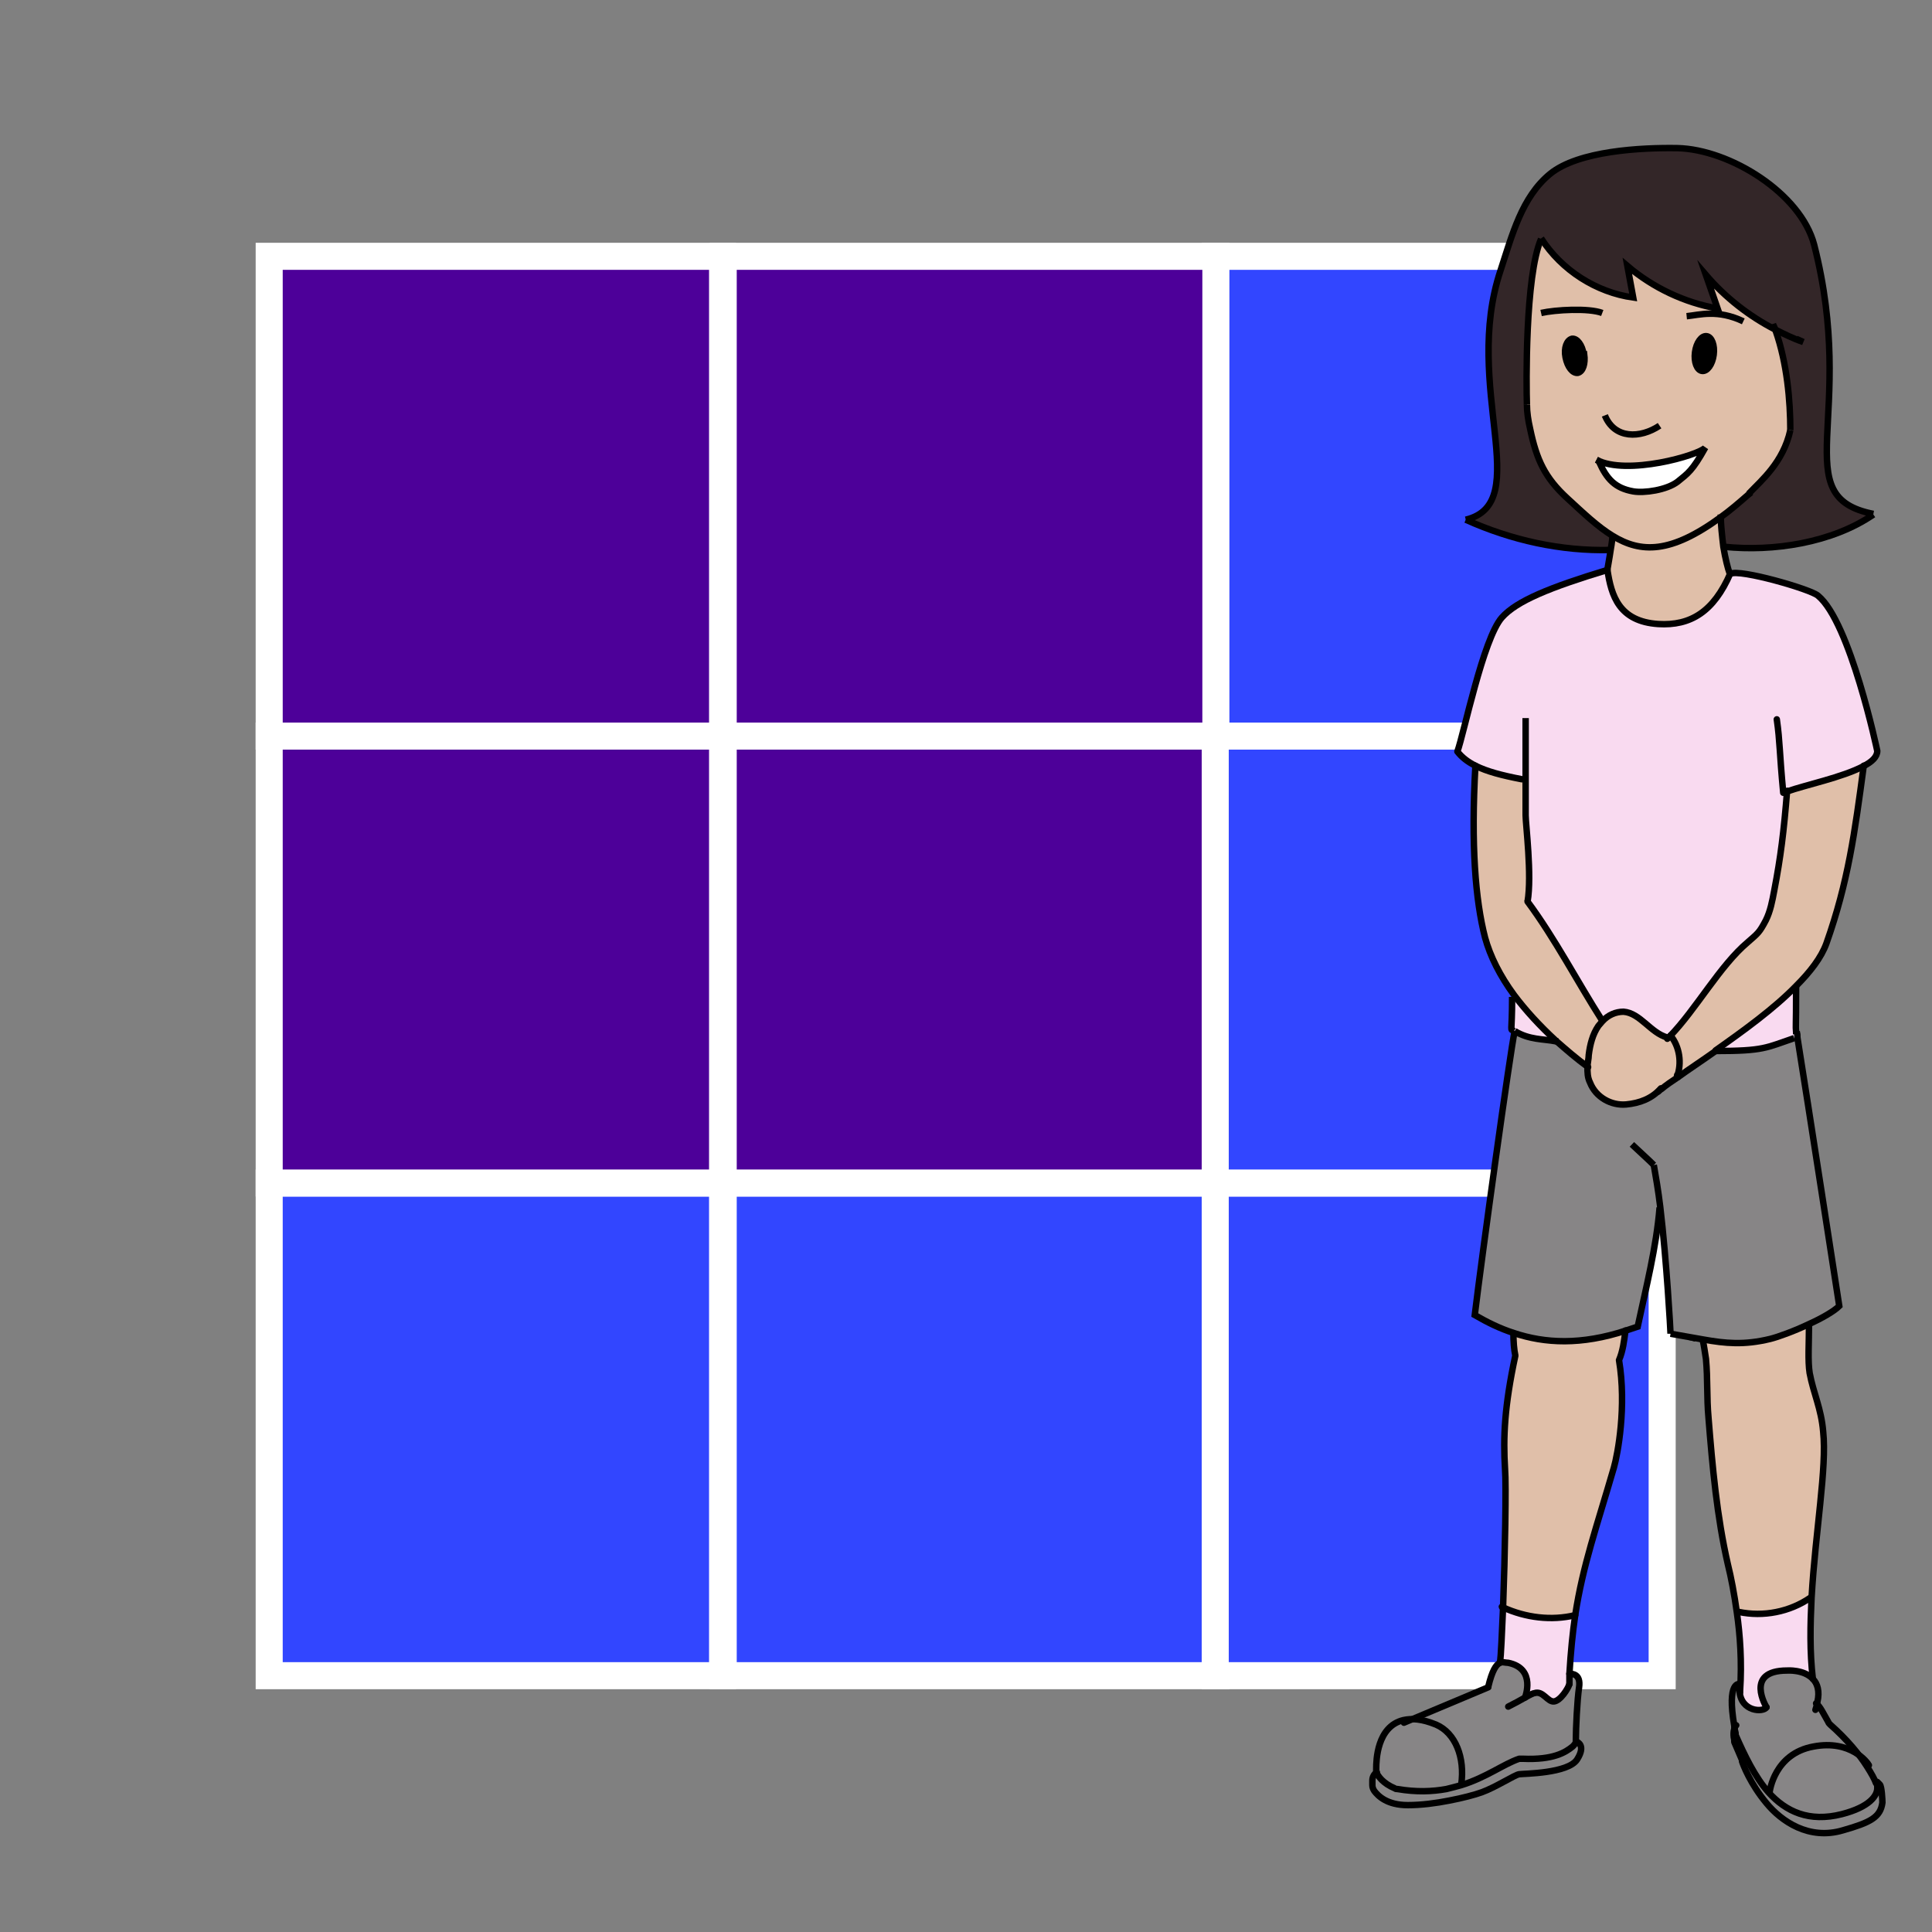 <?xml version="1.0" encoding="UTF-8"?><svg id="Layer_5" xmlns="http://www.w3.org/2000/svg" width="300" height="300" viewBox="0 0 300 300"><rect x="0" y="0" width="300" height="300" fill="#808080" stroke="none"/><defs><style>.cls-1{stroke-linecap:round;stroke-linejoin:round;}.cls-1,.cls-2,.cls-3{fill:none;}.cls-1,.cls-3{stroke:#000;}.cls-2,.cls-4,.cls-5,.cls-6,.cls-7,.cls-8,.cls-9{stroke-width:0px;}.cls-10{fill:#3246ff;}.cls-10,.cls-11{stroke:#fff;stroke-width:4.2px;}.cls-10,.cls-11,.cls-3{stroke-miterlimit:10;}.cls-11{fill:#4d0099;}.cls-5{fill:#f9daf0;}.cls-6{fill:#878586;}.cls-7{fill:#e0bfa9;}.cls-8{fill:#332628;}.cls-9{fill:#fff;}</style></defs><rect class="cls-2" x="1.8" y="1" width="298.4" height="289"/><rect class="cls-10" x="41.8" y="183.7" width="70.4" height="76.5"/><rect class="cls-10" x="112.3" y="183.7" width="76.5" height="76.5"/><rect class="cls-11" x="112.3" y="114.3" width="76.5" height="69.4"/><rect class="cls-10" x="188.7" y="183.7" width="69.4" height="76.5"/><rect class="cls-10" x="188.7" y="114.3" width="69.4" height="69.4"/><rect class="cls-10" x="188.7" y="39.8" width="69.4" height="74.5"/><rect class="cls-11" x="112.3" y="39.8" width="76.5" height="74.5"/><rect class="cls-11" x="41.8" y="114.3" width="70.4" height="69.4"/><rect class="cls-11" x="41.8" y="39.8" width="70.4" height="74.5"/><path class="cls-5" d="m277.5,122.8c-.5,6.3-1,10.3-2,15.5-.3,1.6-.6,3.2-1.3,4.6-1,1.9-1.2,2-2.8,3.4-4.3,3.6-8.1,10.5-12.1,14.6-.1.1-.3.3-.4.4-2.6-.7-4.2-3.8-6.8-4-1.2,0-2.4.5-3.3,1.5-3.9-6.1-7.3-12.7-11.6-18.5.7-4.1-.3-12-.3-13.4,0-1.8,0-3.6,0-5.6h-.7c-3.1-.7-5.5-1.2-7.2-2.1-1.1-.6-2-1.3-2.8-2.2,1-2.7,4-17.5,6.9-20.8,2.2-2.6,7.5-4.7,16.4-7.4.6,4,1.8,8,7.9,8.4,5,.3,8.6-1.9,11.2-7.9,1.4-.8,12.5,2.4,13.6,3.4,5,4.1,9.2,24.1,9.2,24.1,0,.9-.8,1.7-2.2,2.4-3.2,1.7-9,2.9-11.8,3.9Z"/><path class="cls-6" d="m290.2,274.1h0c.7,1.1,1.1,2,1.4,2.6,0,.3.1.5.2.6.1,1.3-1.2,3.1-5.5,4.2-5.1,1.3-8.7-.4-11.4-3.4,0,0,.7-5.9,6.8-7,5.8-1.1,8.4,2.5,8.6,2.9Z"/><path class="cls-7" d="m289.4,118.9c-1.4,10.4-2.4,18-5.8,27.6-.8,2.2-2.5,4.4-4.7,6.6-3.4,3.5-8.1,6.9-12.5,10h0c-2.1,1.5-4.1,2.8-5.9,4.1h0c.8-2.2.3-4.7-1-6.5h0c4.1-4.2,7.8-11,12.1-14.6,1.6-1.3,1.8-1.5,2.8-3.4.7-1.4,1-3,1.3-4.6,1-5.2,1.5-9.2,2-15.5,2.8-1,8.7-2.2,11.8-3.9Z"/><path class="cls-8" d="m275.7,51.3c-4.1-2.1-7.8-5-10.8-8.5.6,1.7,1.2,3.5,1.8,5.2-5.1-.9-10-3.2-14-6.6.3,1.6.6,3.3.9,4.9-5.8-.8-11.1-4.2-14.3-9.2-2.5,5.8-2.3,23-2.2,25.7,0,1.2.2,2.5.5,3.8,1,4.8,2.3,7.6,5.8,10.8,2.5,2.3,4.7,4.4,7,5.8,0,.2-.1,1.2-.3,2.3-7.7.2-15.4-1.5-22.5-4.7,10.8-2.6-.6-20.8,5.4-38.7,1.8-5.5,3.3-11.4,7.7-15,4.4-3.6,14.2-4.1,19.8-4,8.1.2,19.1,7,21.2,15,6.8,26.6-4.5,39.1,9.2,41.8-6.4,4.4-15.6,5.8-23.2,5-.3-1.7-.4-3.5-.4-4.7,1.4-1,2.8-2.2,4.4-3.6,1.8-2,5.2-4.8,6.4-9.8,0-4.5-.5-10.4-2.3-15.5Z"/><path class="cls-6" d="m270.1,262.5c.2,3.5,3.8,3.4,4.2,2.6,0,0-3.5-5.7,3.2-5.7,0,0,2.6-.2,4,1.3h0c.7.7,1.1,1.9.7,3.6h0c.7.4,1.3,1.7,1.9,2.9,0,.2.2.3.3.4,2.5,2.2,4.5,4.6,5.7,6.5h0c-.3-.4-2.8-4-8.6-2.9-6.1,1.1-6.8,7-6.8,7-2.2-2.4-3.7-5.6-5.1-8.9,0,0,0-.2,0-.3,0-.4-.1-.7-.2-1.1h0c-1.3-7,.8-6.5.8-6.5,0,.3,0,.7,0,.9Z"/><path class="cls-7" d="m283.1,222.3c.6,5.6-1.2,15.4-1.8,25.8h-.2c-3.2,2.2-7.3,3-11.1,2.2h-.3c-.4-2.9-1-5.4-1.4-7.4-1.7-7.4-2.4-15.2-3-22.7-.3-3.3,0-6-.4-9.2-.1-1.1-.3-2-.5-2.9,3.4.6,6.3.9,10.4-.1,1.2-.3,3.7-1.2,6-2.3,0,2.9-.2,5.6.1,7.5.6,3.2,1.8,5.5,2.1,9.1Z"/><path class="cls-5" d="m281.1,248.1h.2c-.2,4.2-.3,8.4.2,12.6-1.4-1.5-4-1.3-4-1.3-6.7,0-3.2,5.7-3.2,5.7-.4.8-4,.8-4.2-2.6.3-4.5,0-8.6-.5-12.2h.3c3.8.7,7.9,0,11.1-2.2Z"/><path class="cls-5" d="m278.6,161.2c-4.4,1.5-4.7,2-12.2,2,4.4-3.1,9.1-6.5,12.5-10,0,7.2-.1,5.7,0,7.1,0,.3,0,.5.1.8h-.4Z"/><path class="cls-6" d="m286.2,281.6c4.3-1.1,5.6-2.9,5.5-4.2,0-.2,0-.4-.2-.6l.4.4c.3.3.4,2.4.4,2.8-.3,2.3-1.9,3.1-6.1,4.3-5.3,1.6-9.6-1.4-11.9-4.2-2.5-3-3.6-5.9-3.8-6.5,0,0,0-.2,0-.2l-1.2-2.8c0,0,0-.2,0-.3-.1-.4-.3-1.6.3-2.3,0,.3.1.7.2,1.1,0,.1,0,.2,0,.3,1.4,3.2,3,6.5,5.1,8.9,2.7,3,6.3,4.7,11.4,3.4Z"/><path class="cls-7" d="m267.6,84.9c.3,1.8.7,3.4,1,4.2-2.6,6-6.1,8.2-11.2,7.9-6.2-.4-7.4-4.4-7.9-8.4,0-.2.3-1.7.5-3.1.2-1.1.3-2.1.3-2.3,4.4,2.7,9,2.8,16.8-2.9,0,1.2.2,3,.4,4.7Z"/><path class="cls-7" d="m266.7,48c-.6-1.7-1.2-3.5-1.8-5.2,3,3.5,6.7,6.4,10.8,8.5,1.8,5.1,2.3,11,2.3,15.5-1.1,5-4.5,7.8-6.4,9.8-1.6,1.4-3.1,2.6-4.4,3.6-7.8,5.7-12.5,5.6-16.8,2.9-2.3-1.4-4.5-3.5-7-5.8-3.5-3.2-4.8-6-5.8-10.8-.3-1.3-.4-2.7-.5-3.8-.1-2.7-.3-19.9,2.2-25.7,3.2,5,8.6,8.4,14.3,9.2-.3-1.6-.6-3.3-.9-4.9,4,3.4,8.9,5.7,14,6.6Zm-.5,7.1c.2-1.5-.3-2.8-1.1-2.9-.8-.1-1.6,1-1.8,2.5s.3,2.8,1.1,2.9c.8.1,1.6-1,1.8-2.5Zm-5.7,19.6c1.6-1.3,2.3-1.8,4.3-5.3-1,1.2-12.2,4.4-16.9,1.9l.4.3c1.2,2.7,2.5,4.1,5.3,4.6,1.7.3,5.2-.1,6.9-1.5Zm-15.4-16.9c.8-.1,1.3-1.4,1-2.9s-1.1-2.5-1.8-2.4c-.8.1-1.3,1.4-1,2.9s1.1,2.5,1.9,2.4Z"/><path class="cls-4" d="m265,52.2c.8.1,1.3,1.4,1.1,2.9-.2,1.5-1,2.6-1.8,2.5-.8-.1-1.3-1.4-1.1-2.9s1-2.6,1.8-2.5Z"/><path class="cls-7" d="m257.9,169c-1.4,1.6-3.3,2.4-5.4,2.5-2.3.2-4.7-1.1-5.6-3.4-.3-.8-.4-1.6-.4-2.4,0-.6,0-1.3.2-1.9.2-1.6.6-3.2,1.5-4.5.2-.3.4-.5.6-.7.9-.9,2.1-1.5,3.3-1.5,2.6.2,4.3,3.3,6.8,4,.1-.1.3-.3.4-.4h0c1.4,1.8,1.8,4.3,1,6.4h0c-.9.7-1.8,1.3-2.5,1.8Z"/><path class="cls-7" d="m252.4,206.6c-.2,1.6-.4,3.2-1,4.6,1.2,7.2-.2,14.6-.8,16.7-2.7,9.3-4.8,15.1-6,22.9h0c-3.7.9-7.7.4-11.2-1.2.3-8.1.5-19,.3-21.4-.3-4.9,0-9.7,1.6-17.6-.2-.9-.3-2.2-.3-3.5,4.7,1.5,10.4,1.8,17.4-.4Z"/><path class="cls-7" d="m241.5,161.6c-2.5-2.3-4.7-4.7-6.5-7.1-2.2-3-3.8-6-4.5-8.9-1.5-5.8-2.2-14.4-1.5-26.7,1.8.9,4.1,1.5,7.2,2.1h.7c0,2,0,3.9,0,5.6,0,1.4,1,9.3.3,13.4,4.3,5.8,7.7,12.4,11.6,18.5-.2.2-.4.5-.6.7-.9,1.3-1.3,2.9-1.5,4.5,0,.6-.2,1.3-.2,1.9-1.8-1.3-3.5-2.7-5-4.1Z"/><path class="cls-9" d="m248.3,71.6l-.4-.3c4.7,2.5,15.9-.7,16.9-1.9-2,3.6-2.7,4-4.3,5.3-1.7,1.3-5.2,1.8-6.9,1.5-2.8-.5-4.1-1.9-5.3-4.6Z"/><path class="cls-4" d="m246,55c.2,1.5-.2,2.7-1,2.9-.8.1-1.6-.9-1.9-2.4s.2-2.7,1-2.9c.8-.1,1.6,1,1.8,2.4Z"/><path class="cls-5" d="m243.7,261.5c-.2.7-1.4,2.6-2.4,2.7-1,.1-1.7-1.7-3-1.3-.2,0-.8.3-1.5.7h0s1.8-4.5-2.6-5.4c-.5,0-.9-.2-1.3,0,.2-1.1.4-4.6.5-8.7,3.4,1.6,7.5,2.1,11.2,1.2h0c-.4,2.7-.7,5.7-.9,9.1,0,.5,0,1,0,1.6Z"/><path class="cls-5" d="m235.1,154.6c1.8,2.4,4,4.8,6.5,7.1-2-.4-4.1-.2-6.4-1.6-.7-.4-.3.5-.3-5.3l.3-.2Z"/><path class="cls-6" d="m229,204.2c1.1-9.1,5.5-40.9,6.2-44.1,2.3,1.4,4.4,1.1,6.4,1.6,1.6,1.4,3.2,2.8,5,4.1,0,.8,0,1.6.4,2.4.9,2.3,3.3,3.6,5.6,3.4,2.1-.2,4-.9,5.4-2.5.8-.6,1.6-1.1,2.5-1.8,1.8-1.2,3.8-2.6,5.9-4.1h0c7.4,0,7.8-.5,12.2-2h.4c0,0,0,0,0,0,1.5,9.3,6.5,41.7,6.5,41.7-.8.8-2.7,1.9-4.7,2.8-2.3,1.1-4.8,2-6,2.3-4.1,1-7,.8-10.4.1-.5-.1-1.1-.2-1.7-.3-1-.2-2.1-.4-3.4-.7h0c0-.3-.7-11.3-1.6-19.7h-.1c-.5,6.2-2.1,12.4-3.4,18.5-.6.2-1.2.4-1.8.6-7,2.3-12.6,2-17.4.4-2.2-.7-4.2-1.7-6.1-2.8Z"/><path class="cls-6" d="m232.9,258.3c.4-.2.8-.1,1.3,0,4.4.8,2.6,5.4,2.6,5.4h0c.7-.4,1.2-.6,1.5-.7,1.3-.4,2,1.4,3,1.3,1-.1,2.2-2,2.4-2.7,0-.5,0-1.1,0-1.6.4,0,1.8,0,1.5,2.1-.3,2-.5,6.4-.5,8.1,0,.1,0,.2,0,.3,0,.3-.3.6-.5.8-1.1.9-3,2.1-7.7,1.9-.2,0-.4,0-.6,0-2.4.8-5.1,2.9-9,4.1h0c.6-4.2-.8-8-3.9-9.3-2.2-.8-3.8-.9-5.1-.7h0s13.1-5.5,13.1-5.5c.6-2.5,1.2-3.4,1.8-3.7Z"/><path class="cls-6" d="m223.1,268.1c3,1.3,4.5,5.1,3.9,9.3h0c-.7.2-1.5.4-2.3.6-2.2.4-4.7.5-7.6,0-.1,0-.3,0-.4-.1-1.9-.8-2.6-1.9-2.9-2.5,0,0,0-.2,0-.3,0,0,0-.2,0-.3,0-1.2.1-6.5,4.2-7.5,1.3-.3,2.9-.2,5.1.7Z"/><path class="cls-6" d="m244.8,270.5s1.4.5,0,2.7c-1.4,2.2-8.3,2.2-9,2.3-.6.1-3.6,2-5.8,2.8-1.1.4-3,.9-5.1,1.3l-.3-1.6c.8-.2,1.5-.3,2.3-.6,3.9-1.2,6.6-3.3,9-4.1.2,0,.4,0,.6,0,4.7.2,6.6-1,7.7-1.9.3-.2.5-.5.5-.8h0Z"/><path class="cls-6" d="m213.1,276.5c0-.5.3-1,.7-1.3h0c0,0,0,.2,0,.3.2.5,1,1.7,2.9,2.5.1,0,.2,0,.4.1,2.9.5,5.4.4,7.6,0l.3,1.6c-2,.4-4.3.6-6.4.7-3.2,0-4.6-1.4-5.2-2.2-.2-.3-.3-.6-.3-.9v-.7Z"/><path class="cls-1" d="m235,207c0,1.3.1,2.6.3,3.5-1.7,7.9-1.9,12.7-1.6,17.6.2,2.4,0,13.3-.3,21.4-.2,4.1-.3,7.6-.5,8.7h0"/><path class="cls-1" d="m252.4,206.6c-.2,1.6-.4,3.2-1,4.6,1.2,7.2-.2,14.6-.8,16.7-2.7,9.3-4.8,15.1-6,22.9-.4,2.7-.7,5.7-.9,9.1,0,.5,0,1,0,1.6"/><path class="cls-1" d="m264.4,208.1c.2.8.3,1.7.5,2.9.3,3.2.1,5.9.4,9.2.6,7.5,1.3,15.3,3,22.7.5,2,1,4.6,1.4,7.5.5,3.5.8,7.6.5,12.2,0,0,0,.1,0,.2"/><path class="cls-1" d="m280.9,205.7c0,2.9-.2,5.6.1,7.5.6,3.2,1.8,5.5,2.1,9.1.6,5.6-1.2,15.4-1.8,25.8-.2,4.2-.3,8.4.2,12.6"/><path class="cls-1" d="m269.3,268c0,.3.1.7.2,1.1,0,.1,0,.2,0,.3,1.4,3.2,3,6.5,5.1,8.9,2.7,3,6.3,4.7,11.4,3.4,4.3-1.1,5.6-2.9,5.5-4.2,0-.2,0-.4-.2-.6-.2-.6-.7-1.5-1.4-2.6-1.2-1.9-3.1-4.2-5.7-6.5-.1-.1-.3-.3-.3-.4-.7-1.2-1.3-2.5-1.9-2.9"/><path class="cls-1" d="m270.1,261.5s-2-.5-.8,6.5"/><path class="cls-1" d="m274.8,278.2s.7-5.9,6.8-7c5.8-1.1,8.4,2.5,8.6,2.9,0,0,0,0,0,0"/><path class="cls-1" d="m274.3,265.1c-.4.8-4,.8-4.2-2.6,0-.3,0-.6,0-.9"/><path class="cls-1" d="m274.3,265.1s-3.5-5.7,3.2-5.7c0,0,2.6-.2,4,1.3h0c.7.7,1.1,1.9.7,3.6,0,.4-.2.8-.3,1.2"/><path class="cls-1" d="m291.5,276.7l.4.4c.3.3.4,2.4.4,2.8-.3,2.3-1.9,3.1-6.1,4.3-5.3,1.6-9.6-1.4-11.9-4.2-2.5-3-3.6-5.9-3.8-6.5,0,0,0-.2,0-.2l-1.2-2.8c0,0,0-.2,0-.3-.1-.4-.3-1.6.3-2.3h0"/><path class="cls-1" d="m243.7,259.9s0,0,0,0c.4,0,1.8,0,1.5,2.1-.3,2-.5,6.4-.5,8.1,0,.1,0,.2,0,.3,0,.3-.3.6-.5.8-1.1.9-3,2.1-7.7,1.9-.2,0-.4,0-.6,0-2.4.8-5.1,2.9-9,4.1-.7.2-1.5.4-2.3.6-2.2.4-4.7.5-7.6,0-.1,0-.3,0-.4-.1-1.9-.8-2.6-1.9-2.9-2.5,0,0,0-.2,0-.3,0,0,0-.2,0-.3,0-1.2.1-6.5,4.2-7.5,1.3-.3,2.9-.2,5.1.7,3,1.3,4.5,5.1,3.9,9.3"/><path class="cls-1" d="m243.7,261.5c-.2.7-1.4,2.6-2.4,2.7-1,.1-1.7-1.7-3-1.3-.2,0-.8.3-1.5.7-.7.4-1.6.9-2.6,1.4"/><path class="cls-1" d="m236.8,263.6s1.8-4.5-2.6-5.4c-.5,0-.9-.2-1.3,0-.6.3-1.2,1.2-1.8,3.7"/><line class="cls-1" x1="231.1" y1="262" x2="218" y2="267.5"/><path class="cls-1" d="m213.8,275.2c-.5.3-.7.8-.7,1.3v.7c0,.3.1.6.3.9.6.8,2,2.2,5.2,2.2,2.1,0,4.4-.3,6.4-.7,2.1-.4,4-.9,5.1-1.3,2.2-.8,5.1-2.7,5.8-2.8.7-.1,7.6-.1,9-2.3,1.4-2.2,0-2.7,0-2.7"/><path class="cls-1" d="m249.6,88.5c-8.9,2.7-14.1,4.8-16.4,7.4-2.9,3.3-5.9,18.1-6.9,20.8.7.9,1.6,1.6,2.8,2.2,1.8.9,4.1,1.5,7.2,2.1"/><path class="cls-1" d="m268.7,89.1c1.4-.8,12.5,2.4,13.6,3.4,5,4.1,9.2,24.1,9.2,24.1,0,.9-.8,1.7-2.2,2.4-3.2,1.7-9,2.9-11.8,3.9-.2,0-.4.2-.6.2-.6-6.3-.5-7.9-1-11.4"/><path class="cls-1" d="m260.5,167.3c-.9.6-1.8,1.2-2.5,1.8-.2.1-.4.3-.5.4"/><path class="cls-3" d="m266.4,163.2c-2.1,1.5-4.1,2.8-5.9,4.1"/><path class="cls-1" d="m289.4,118.9c-1.4,10.4-2.4,18-5.8,27.6-.8,2.2-2.5,4.4-4.7,6.6-3.4,3.5-8.1,6.9-12.5,10"/><path class="cls-1" d="m229.1,118.9c-.7,12.3,0,20.9,1.5,26.7.8,2.9,2.3,5.9,4.5,8.9,1.8,2.4,4,4.8,6.5,7.1,1.6,1.4,3.2,2.8,5,4.1"/><path class="cls-1" d="m277.5,122.8c-.5,6.3-1,10.3-2,15.5-.3,1.6-.6,3.2-1.3,4.6-1,1.9-1.2,2-2.8,3.4-4.3,3.6-8.1,10.5-12.1,14.6-.1.1-.3.3-.4.4"/><path class="cls-1" d="m237.2,140c4.3,5.8,7.7,12.4,11.6,18.5"/><path class="cls-1" d="m259.4,160.8c1.4,1.7,1.8,4.3,1,6.4,0-.1,0-.3.1-.4"/><path class="cls-3" d="m237.1,62.8c0,1.2.2,2.5.5,3.8,1,4.8,2.3,7.6,5.8,10.8,2.5,2.3,4.7,4.4,7,5.8,4.4,2.7,9,2.8,16.8-2.9,1.4-1,2.8-2.2,4.4-3.6.1,0,.2-.2.4-.3"/><path class="cls-3" d="m278,66.8c-1.1,5-4.5,7.8-6.4,9.8,0,0-.1.2-.2.2"/><path class="cls-3" d="m249.6,88.5c0-.2.3-1.7.5-3.1.2-1.1.3-2.1.3-2.3"/><line class="cls-3" x1="236.8" y1="116.3" x2="236.8" y2="116.3"/><line class="cls-3" x1="228.5" y1="104.7" x2="228.5" y2="104.7"/><path class="cls-1" d="m249.6,88.5c.6,4,1.8,8,7.9,8.4,5,.3,8.6-1.9,11.2-7.9"/><path class="cls-3" d="m234.8,154.8c0,5.9-.4,4.9.3,5.3"/><path class="cls-3" d="m236.9,111.5c0,3.9,0,6.9,0,9.5,0,2.1,0,3.9,0,5.6,0,1.4,1,9.3.3,13.4"/><path class="cls-3" d="m278.9,153.2c0,7.2-.1,5.7,0,7.1,0,0,0,.2,0,.3"/><path class="cls-3" d="m249.2,64.5c1.5,3.7,5.5,3.6,8.5,1.6"/><path class="cls-3" d="m246,55c.2,1.5-.2,2.7-1,2.9-.8.1-1.6-.9-1.9-2.4s.2-2.7,1-2.9c.8-.1,1.6,1,1.8,2.4Z"/><path class="cls-3" d="m263.2,54.7c-.2,1.5.3,2.8,1.1,2.9.8.1,1.6-1,1.8-2.5.2-1.5-.3-2.8-1.1-2.9-.8-.1-1.6,1-1.8,2.5Z"/><path class="cls-3" d="m247.9,71.4c4.7,2.5,15.9-.7,16.9-1.9-2,3.6-2.7,4-4.3,5.3-1.7,1.3-5.2,1.8-6.9,1.5-2.8-.5-4.1-1.9-5.3-4.6"/><line class="cls-3" x1="248.3" y1="71.6" x2="247.9" y2="71.4"/><path class="cls-3" d="m242,161.7c-.1,0-.3,0-.4,0-2-.4-4.1-.2-6.4-1.6"/><path class="cls-3" d="m278.6,161.2c-4.4,1.5-4.7,2-12.2,2h0"/><path class="cls-3" d="m275.3,50.3c.1.3.3.6.4,1,1.8,5.1,2.3,11,2.3,15.5"/><path class="cls-3" d="m237.1,62.8c-.1-2.7-.3-19.9,2.2-25.7"/><path class="cls-3" d="m227.6,80.7c10.8-2.6-.6-20.8,5.4-38.7,1.8-5.5,3.3-11.4,7.7-15,4.4-3.6,14.2-4.1,19.8-4,8.1.2,19.1,7,21.2,15,6.8,26.6-4.5,39.1,9.2,41.8"/><path class="cls-3" d="m267.2,79.9c0,0,0,.2,0,.3,0,1.2.2,3,.4,4.7.3,1.8.7,3.4,1,4.2"/><line class="cls-3" x1="262.7" y1="208.2" x2="262.8" y2="207.8"/><path class="cls-3" d="m257.7,187.5c-.5,6.2-2.1,12.4-3.4,18.5-.6.2-1.2.4-1.8.6-7,2.3-12.6,2-17.4.4-2.2-.7-4.2-1.7-6.1-2.8,1.1-9.1,5.5-40.9,6.2-44.1"/><path class="cls-3" d="m259.4,207.1h0c1.2.2,2.3.4,3.4.6.6.1,1.1.2,1.7.3,3.4.6,6.3.9,10.4-.1,1.2-.3,3.7-1.2,6-2.3,2-.9,3.9-2,4.7-2.8,0,0-5-32.4-6.5-41.7h0c0-.3,0-.6-.1-.8,0,0,0-.1,0-.2"/><path class="cls-3" d="m256.8,180.9c.3,1.7.7,4,1,6.5,1,8.4,1.6,19.4,1.6,19.7"/><path class="cls-3" d="m253.4,177.7c1.8,1.7,2.4,2.2,3.4,3.2"/><path class="cls-3" d="m290.9,79.9c-6.4,4.4-15.6,5.8-23.2,5h-.2"/><path class="cls-3" d="m250.2,85.4s0,0-.1,0c-7.7.2-15.4-1.5-22.5-4.7"/><path class="cls-3" d="m239.3,37c3.2,5,8.6,8.4,14.3,9.2-.3-1.6-.6-3.3-.9-4.9,4,3.4,8.9,5.7,14,6.6-.6-1.7-1.2-3.5-1.8-5.2,3,3.5,6.7,6.4,10.8,8.5,1.4.7,2.8,1.4,4.3,1.9-.4-.2-.7-.3-1.1-.5"/><path class="cls-3" d="m248.8,48.6c-2.1-.8-7.3-.5-9.5,0"/><path class="cls-3" d="m261.9,49.1c2-.2,4.8-1.1,8.8.8"/><path class="cls-1" d="m258.9,161.1c-2.6-.7-4.2-3.8-6.8-4-1.2,0-2.4.5-3.3,1.5-.2.2-.4.5-.6.7-.9,1.3-1.3,2.9-1.5,4.5,0,.6-.2,1.3-.2,1.9,0,.8,0,1.6.4,2.4.9,2.3,3.3,3.6,5.6,3.4,2.1-.2,4-.9,5.4-2.5"/><path class="cls-1" d="m281.1,248.1c-3.2,2.2-7.3,3-11.1,2.2"/><path class="cls-1" d="m244.6,250.8c-3.7.9-7.7.4-11.2-1.2,0,0-.2,0-.2-.1"/></svg>